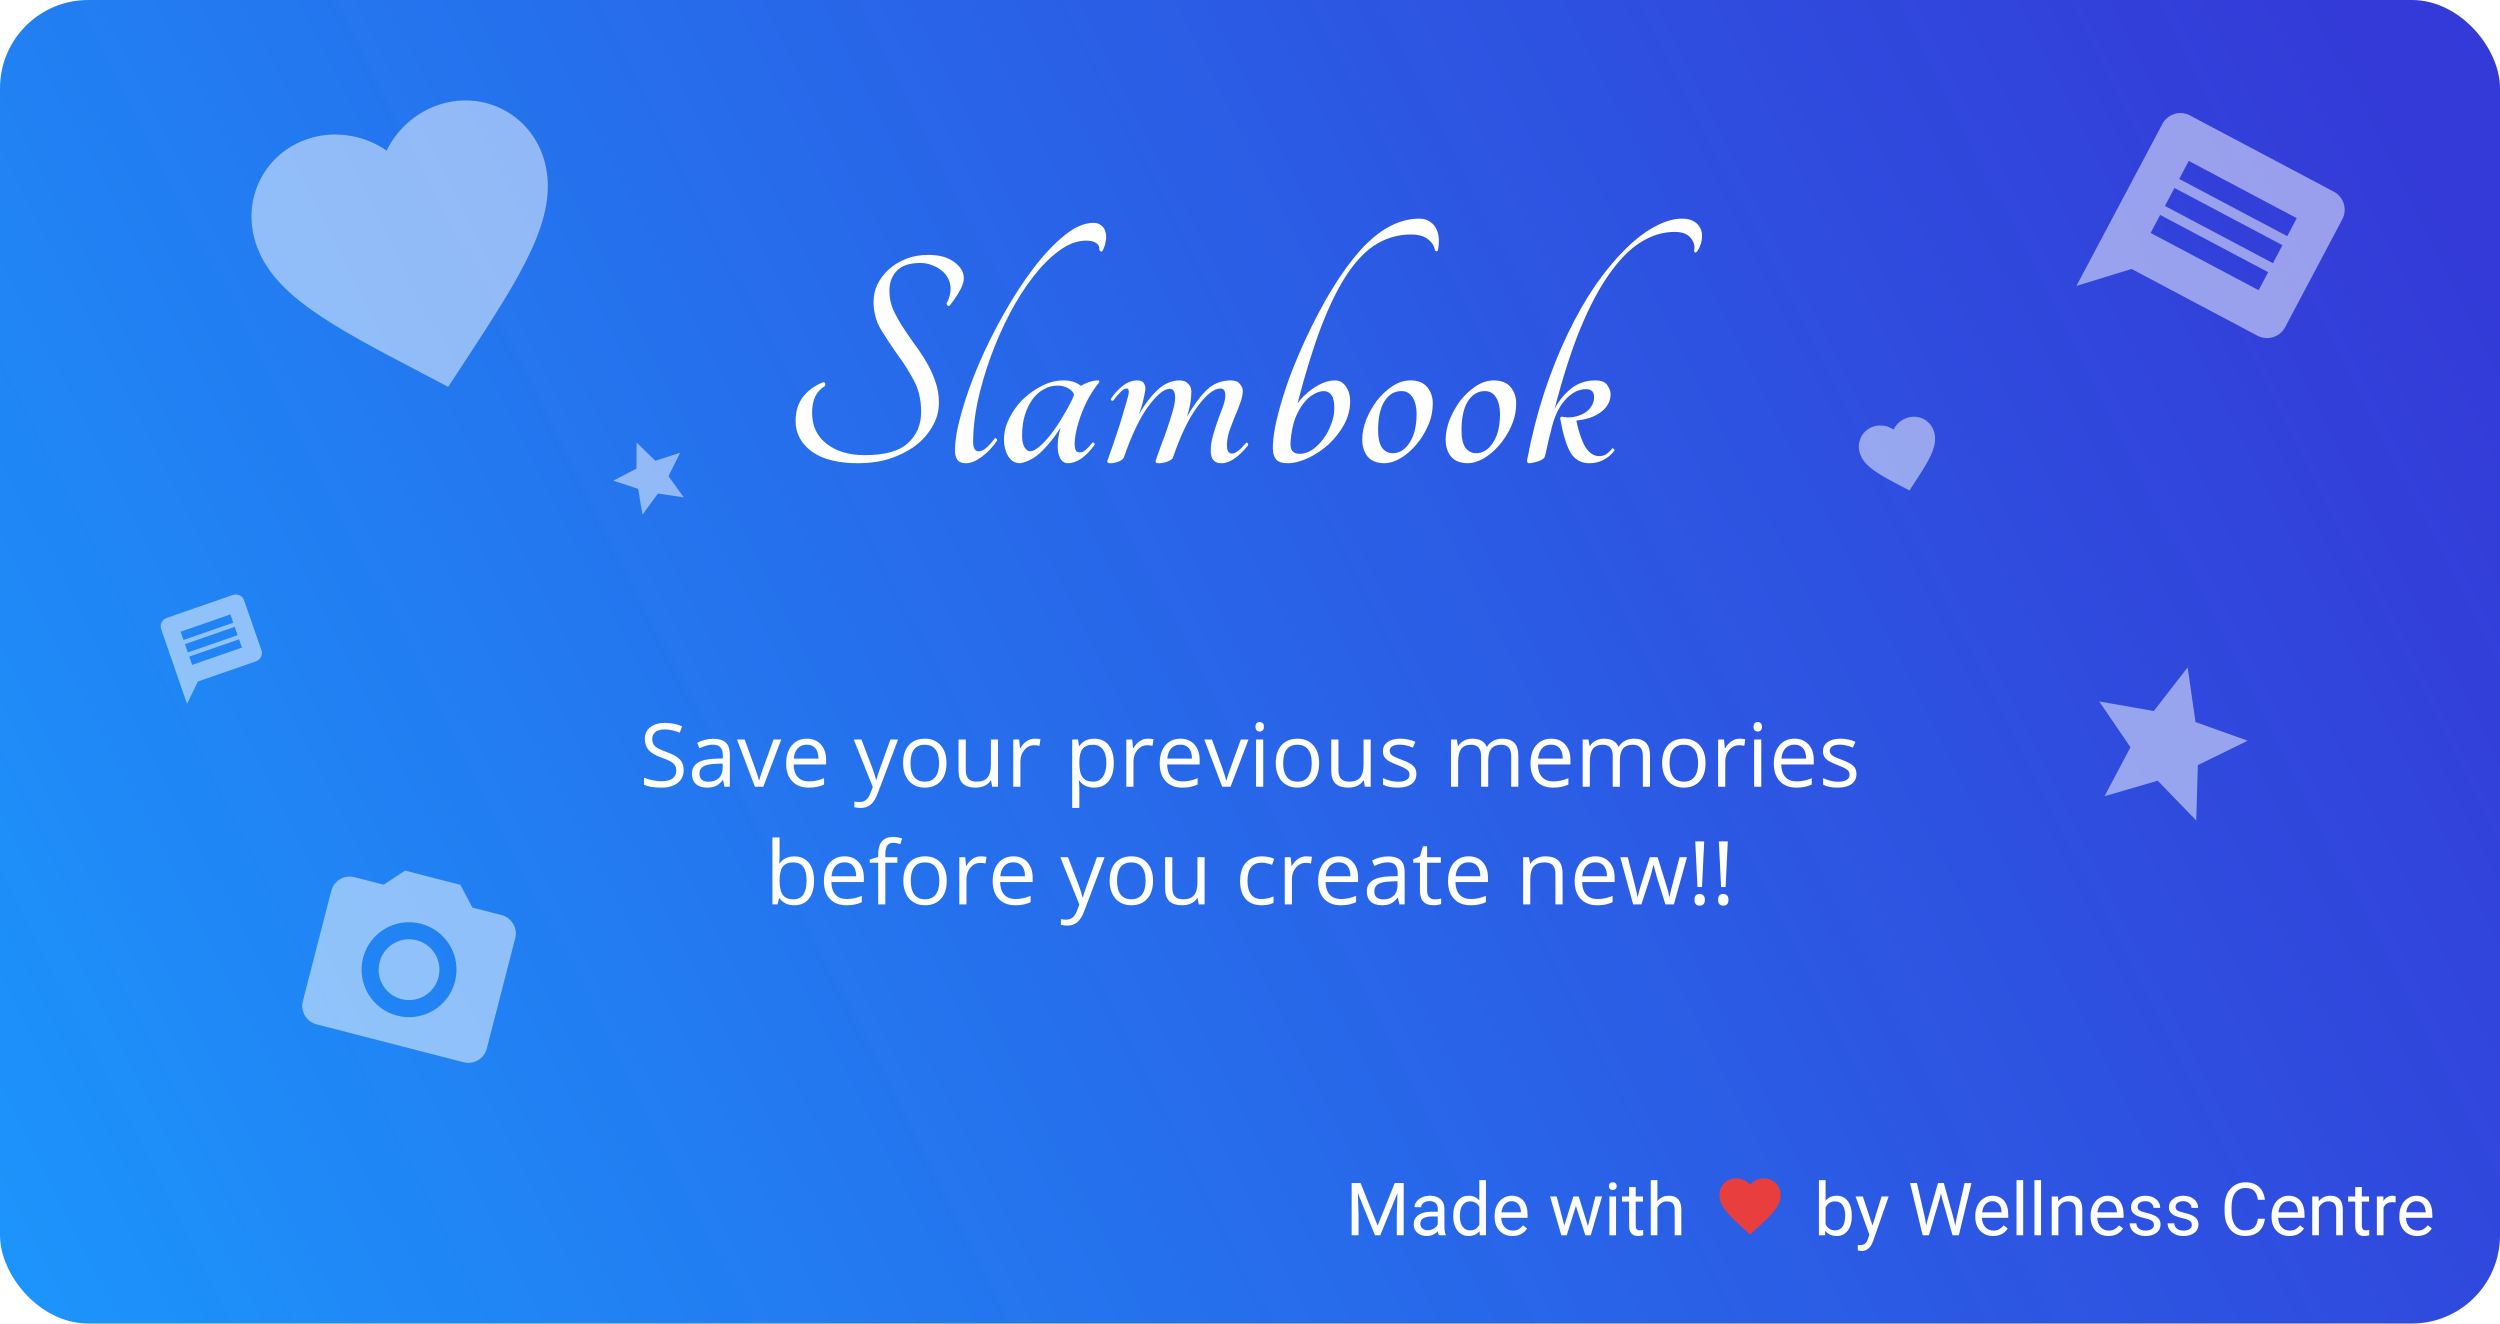 <svg width="340" height="180" viewBox="0 0 340 180" fill="none" xmlns="http://www.w3.org/2000/svg">
<rect width="340" height="180" rx="12" fill="url(#paint0_linear)"/>
<g filter="url(#filter0_d)">
<path d="M108.2 57.236C108.2 55.975 108.523 54.904 109.168 54.024C109.843 53.144 110.752 52.469 111.896 52C112.043 51.941 112.145 51.985 112.204 52.132C112.263 52.279 112.248 52.411 112.16 52.528C111.632 52.821 111.207 53.276 110.884 53.892C110.591 54.508 110.444 55.256 110.444 56.136C110.444 57.925 111.104 59.333 112.424 60.36C113.744 61.387 115.46 61.9 117.572 61.9C120.329 61.9 122.295 61.357 123.468 60.272C124.671 59.187 125.272 57.764 125.272 56.004C125.272 54.361 124.935 52.924 124.26 51.692C123.585 50.431 122.837 49.257 122.016 48.172C121.224 47.057 120.491 45.943 119.816 44.828C119.141 43.713 118.804 42.452 118.804 41.044C118.804 40.223 118.98 39.431 119.332 38.668C119.713 37.905 120.227 37.231 120.872 36.644C121.547 36.028 122.339 35.544 123.248 35.192C124.157 34.84 125.155 34.664 126.24 34.664C127.736 34.664 128.909 34.987 129.76 35.632C130.64 36.248 131.08 36.996 131.08 37.876C131.08 38.375 130.86 38.991 130.42 39.724C130.009 40.428 129.584 41.044 129.144 41.572C129.027 41.631 128.924 41.616 128.836 41.528C128.748 41.44 128.719 41.337 128.748 41.22C128.895 40.985 129.012 40.707 129.1 40.384C129.217 40.032 129.276 39.651 129.276 39.24C129.276 38.771 129.173 38.331 128.968 37.92C128.763 37.48 128.469 37.113 128.088 36.82C127.707 36.497 127.267 36.248 126.768 36.072C126.269 35.867 125.741 35.764 125.184 35.764C123.717 35.764 122.647 36.116 121.972 36.82C121.297 37.524 120.96 38.433 120.96 39.548C120.96 40.428 121.121 41.264 121.444 42.056C121.796 42.819 122.221 43.596 122.72 44.388C123.219 45.151 123.747 45.928 124.304 46.72C124.891 47.483 125.433 48.289 125.932 49.14C126.431 49.961 126.841 50.841 127.164 51.78C127.516 52.689 127.692 53.687 127.692 54.772C127.692 55.916 127.399 56.987 126.812 57.984C126.255 58.981 125.477 59.861 124.48 60.624C123.483 61.357 122.324 61.944 121.004 62.384C119.684 62.795 118.261 63 116.736 63C113.949 63 111.823 62.457 110.356 61.372C108.919 60.287 108.2 58.908 108.2 57.236ZM148.711 30.308C149.151 30.308 149.503 30.425 149.767 30.66C150.06 30.865 150.251 31.159 150.339 31.54C150.456 31.892 150.471 32.303 150.383 32.772C150.324 33.241 150.163 33.711 149.899 34.18C149.84 34.239 149.767 34.239 149.679 34.18C149.591 34.121 149.532 34.048 149.503 33.96C149.561 33.608 149.429 33.315 149.107 33.08C148.813 32.845 148.344 32.728 147.699 32.728C146.496 32.728 145.279 33.183 144.047 34.092C142.844 34.972 141.671 36.145 140.527 37.612C139.383 39.079 138.312 40.765 137.315 42.672C136.317 44.579 135.452 46.544 134.719 48.568C133.985 50.592 133.399 52.601 132.959 54.596C132.548 56.591 132.343 58.409 132.343 60.052C132.343 60.932 132.592 61.372 133.091 61.372C133.443 61.372 133.78 61.225 134.103 60.932C134.455 60.639 134.851 60.199 135.291 59.612C135.379 59.553 135.452 59.568 135.511 59.656C135.599 59.715 135.628 59.803 135.599 59.92C135.012 60.8 134.323 61.533 133.531 62.12C132.739 62.707 132.02 63 131.375 63C130.817 63 130.421 62.839 130.187 62.516C129.981 62.193 129.879 61.783 129.879 61.284C129.879 59.905 130.172 58.189 130.759 56.136C131.345 54.053 132.123 51.868 133.091 49.58C134.088 47.263 135.232 44.96 136.523 42.672C137.813 40.384 139.148 38.331 140.527 36.512C141.935 34.664 143.343 33.168 144.751 32.024C146.159 30.88 147.479 30.308 148.711 30.308ZM148.552 60.228C148.61 60.169 148.684 60.169 148.772 60.228C148.86 60.287 148.889 60.375 148.86 60.492C148.332 61.255 147.745 61.871 147.1 62.34C146.454 62.78 145.838 63 145.252 63C144.577 63 144.137 62.531 143.932 61.592C143.756 60.624 143.858 59.48 144.24 58.16C143.448 59.421 142.582 60.507 141.644 61.416C140.734 62.296 139.766 62.824 138.74 63C138.036 63 137.493 62.677 137.112 62.032C136.73 61.387 136.54 60.639 136.54 59.788C136.54 58.82 136.774 57.867 137.244 56.928C137.713 55.96 138.329 55.095 139.092 54.332C139.884 53.569 140.749 52.953 141.688 52.484C142.656 51.985 143.624 51.736 144.592 51.736C145.618 51.736 146.425 51.985 147.012 52.484C147.305 52.279 147.672 52.103 148.112 51.956C148.581 51.809 148.992 51.736 149.344 51.736C149.461 51.736 149.52 51.809 149.52 51.956C148.845 52.777 148.258 53.687 147.76 54.684C147.29 55.652 146.924 56.591 146.66 57.5C146.396 58.38 146.234 59.172 146.176 59.876C146.117 60.58 146.176 61.064 146.352 61.328C146.498 61.504 146.748 61.563 147.1 61.504C147.452 61.416 147.936 60.991 148.552 60.228ZM140.104 61.372C140.456 61.372 140.881 61.152 141.38 60.712C141.908 60.272 142.45 59.685 143.008 58.952C143.565 58.219 144.108 57.397 144.636 56.488C145.193 55.579 145.677 54.655 146.088 53.716C145.97 53.335 145.692 53.027 145.252 52.792C144.841 52.557 144.357 52.44 143.8 52.44C143.125 52.44 142.494 52.616 141.908 52.968C141.321 53.291 140.808 53.76 140.368 54.376C139.957 54.963 139.62 55.681 139.356 56.532C139.121 57.353 139.004 58.263 139.004 59.26C139.004 59.905 139.106 60.419 139.312 60.8C139.546 61.181 139.81 61.372 140.104 61.372ZM166.642 53.76C166.642 53.144 166.422 52.836 165.982 52.836C165.102 52.836 164.061 53.657 162.858 55.3C161.656 56.913 160.541 59.231 159.514 62.252C159.456 62.428 159.206 62.604 158.766 62.78C158.356 62.927 157.96 63 157.578 63C157.226 63 157.094 62.868 157.182 62.604C157.358 62.076 157.593 61.416 157.886 60.624C158.209 59.832 158.502 59.025 158.766 58.204C159.06 57.353 159.309 56.561 159.514 55.828C159.72 55.065 159.822 54.479 159.822 54.068C159.822 53.276 159.573 52.88 159.074 52.88C158.312 52.88 157.344 53.672 156.17 55.256C155.026 56.811 153.912 59.143 152.826 62.252C152.768 62.428 152.533 62.604 152.122 62.78C151.712 62.927 151.345 63 151.022 63C150.876 63 150.758 62.971 150.67 62.912C150.582 62.853 150.568 62.751 150.626 62.604C150.861 61.959 151.11 61.255 151.374 60.492C151.638 59.7 151.902 58.908 152.166 58.116C152.43 57.324 152.665 56.547 152.87 55.784C153.105 55.021 153.31 54.303 153.486 53.628C153.574 53.1 153.486 52.836 153.222 52.836C152.988 52.836 152.709 52.997 152.386 53.32C152.064 53.643 151.741 54.024 151.418 54.464C151.33 54.523 151.242 54.523 151.154 54.464C151.066 54.376 151.052 54.288 151.11 54.2C151.55 53.525 152.078 52.953 152.694 52.484C153.31 51.985 153.97 51.736 154.674 51.736C155.144 51.736 155.452 51.883 155.598 52.176C155.774 52.469 155.818 52.821 155.73 53.232C155.613 53.877 155.496 54.42 155.378 54.86C155.261 55.3 155.1 55.799 154.894 56.356C155.657 55.007 156.493 53.907 157.402 53.056C158.341 52.176 159.338 51.736 160.394 51.736C160.922 51.736 161.318 51.883 161.582 52.176C161.876 52.469 162.022 52.821 162.022 53.232C162.022 54.376 161.817 55.535 161.406 56.708C162.345 55.095 163.254 53.863 164.134 53.012C165.044 52.161 166.129 51.736 167.39 51.736C167.977 51.736 168.388 51.897 168.622 52.22C168.886 52.513 169.018 52.821 169.018 53.144C169.018 53.643 168.901 54.2 168.666 54.816C168.461 55.403 168.212 56.033 167.918 56.708C167.654 57.353 167.405 58.013 167.17 58.688C166.965 59.333 166.862 59.964 166.862 60.58C166.862 61.313 167.097 61.68 167.566 61.68C168.036 61.68 168.666 61.196 169.458 60.228C169.546 60.169 169.62 60.184 169.678 60.272C169.766 60.36 169.781 60.463 169.722 60.58C169.136 61.313 168.534 61.9 167.918 62.34C167.302 62.78 166.701 63 166.114 63C165.146 63 164.662 62.443 164.662 61.328C164.662 60.624 164.765 59.92 164.97 59.216C165.176 58.483 165.396 57.793 165.63 57.148C165.894 56.473 166.129 55.843 166.334 55.256C166.54 54.669 166.642 54.171 166.642 53.76ZM193.039 29.736C193.596 29.736 194.065 29.868 194.447 30.132C194.828 30.367 195.121 30.689 195.327 31.1C195.532 31.511 195.649 31.98 195.679 32.508C195.708 33.007 195.664 33.535 195.547 34.092C195.371 34.209 195.239 34.195 195.151 34.048C195.063 33.461 194.755 32.963 194.227 32.552C193.699 32.112 192.921 31.892 191.895 31.892C190.252 31.892 188.727 32.303 187.319 33.124C185.911 33.945 184.576 35.28 183.315 37.128C182.083 38.947 180.895 41.323 179.751 44.256C178.636 47.16 177.536 50.709 176.451 54.904C176.656 54.581 176.935 54.244 177.287 53.892C177.668 53.511 178.093 53.159 178.563 52.836C179.032 52.513 179.516 52.249 180.015 52.044C180.543 51.839 181.056 51.736 181.555 51.736C182.171 51.736 182.669 52.015 183.051 52.572C183.432 53.129 183.623 53.789 183.623 54.552C183.623 55.667 183.344 56.737 182.787 57.764C182.229 58.761 181.525 59.656 180.675 60.448C179.824 61.211 178.9 61.827 177.903 62.296C176.905 62.765 175.967 63 175.087 63C174.353 63 173.84 62.824 173.547 62.472C173.253 62.12 173.107 61.621 173.107 60.976C173.107 60.155 173.209 59.187 173.415 58.072C173.649 56.928 173.957 55.725 174.339 54.464C174.72 53.173 175.175 51.839 175.703 50.46C176.26 49.052 176.847 47.673 177.463 46.324C179.956 40.956 182.479 36.849 185.031 34.004C187.612 31.159 190.281 29.736 193.039 29.736ZM180.059 53.188C179.619 53.188 179.149 53.335 178.651 53.628C178.152 53.892 177.683 54.317 177.243 54.904C176.803 55.461 176.421 56.165 176.099 57.016C175.805 57.867 175.615 58.849 175.527 59.964C175.468 60.609 175.541 61.064 175.747 61.328C175.981 61.592 176.319 61.724 176.759 61.724C177.316 61.724 177.873 61.548 178.431 61.196C178.988 60.815 179.487 60.331 179.927 59.744C180.396 59.128 180.763 58.453 181.027 57.72C181.32 56.987 181.467 56.253 181.467 55.52C181.467 54.669 181.335 54.068 181.071 53.716C180.807 53.364 180.469 53.188 180.059 53.188ZM191.821 51.736C192.848 51.736 193.611 52.044 194.109 52.66C194.608 53.276 194.857 53.995 194.857 54.816C194.857 55.96 194.623 57.031 194.153 58.028C193.713 58.996 193.156 59.861 192.481 60.624C191.836 61.357 191.132 61.944 190.369 62.384C189.607 62.795 188.917 63 188.301 63C187.304 63 186.541 62.707 186.013 62.12C185.515 61.504 185.265 60.727 185.265 59.788C185.265 58.937 185.441 58.043 185.793 57.104C186.175 56.165 186.659 55.3 187.245 54.508C187.861 53.716 188.565 53.056 189.357 52.528C190.149 52 190.971 51.736 191.821 51.736ZM189.401 61.636C190.311 61.636 191.073 61.167 191.689 60.228C192.335 59.26 192.657 57.94 192.657 56.268C192.657 55.388 192.481 54.655 192.129 54.068C191.777 53.481 191.264 53.188 190.589 53.188C189.651 53.188 188.888 53.643 188.301 54.552C187.715 55.461 187.421 56.796 187.421 58.556C187.421 59.583 187.597 60.36 187.949 60.888C188.331 61.387 188.815 61.636 189.401 61.636ZM203.165 51.736C204.192 51.736 204.954 52.044 205.453 52.66C205.952 53.276 206.201 53.995 206.201 54.816C206.201 55.96 205.966 57.031 205.497 58.028C205.057 58.996 204.5 59.861 203.825 60.624C203.18 61.357 202.476 61.944 201.713 62.384C200.95 62.795 200.261 63 199.645 63C198.648 63 197.885 62.707 197.357 62.12C196.858 61.504 196.609 60.727 196.609 59.788C196.609 58.937 196.785 58.043 197.137 57.104C197.518 56.165 198.002 55.3 198.589 54.508C199.205 53.716 199.909 53.056 200.701 52.528C201.493 52 202.314 51.736 203.165 51.736ZM200.745 61.636C201.654 61.636 202.417 61.167 203.033 60.228C203.678 59.26 204.001 57.94 204.001 56.268C204.001 55.388 203.825 54.655 203.473 54.068C203.121 53.481 202.608 53.188 201.933 53.188C200.994 53.188 200.232 53.643 199.645 54.552C199.058 55.461 198.765 56.796 198.765 58.556C198.765 59.583 198.941 60.36 199.293 60.888C199.674 61.387 200.158 61.636 200.745 61.636ZM214.377 57.192C214.699 58.747 215.11 59.949 215.609 60.8C216.137 61.621 216.767 62.032 217.501 62.032C217.823 62.032 218.117 61.959 218.381 61.812C218.645 61.665 218.938 61.387 219.261 60.976C219.349 60.947 219.422 60.976 219.481 61.064C219.569 61.123 219.598 61.196 219.569 61.284C218.659 62.428 217.515 63 216.137 63C215.022 63 214.171 62.516 213.585 61.548C213.027 60.551 212.573 59.069 212.221 57.104C212.133 56.869 212.191 56.723 212.397 56.664C212.925 56.781 213.453 56.796 213.981 56.708C214.509 56.62 214.978 56.459 215.389 56.224C215.829 55.989 216.166 55.681 216.401 55.3C216.665 54.919 216.797 54.493 216.797 54.024C216.797 53.291 216.43 52.924 215.697 52.924C214.67 52.924 213.717 53.423 212.837 54.42C211.957 55.388 211.311 56.825 210.901 58.732C210.754 59.231 210.622 59.759 210.505 60.316C210.387 60.844 210.285 61.313 210.197 61.724C210.138 61.959 210.079 62.135 210.021 62.252C209.962 62.34 209.83 62.443 209.625 62.56C209.39 62.677 209.097 62.78 208.745 62.868C208.393 62.956 208.129 63 207.953 63C207.747 63 207.659 62.853 207.689 62.56C208.305 59.304 209.082 56.239 210.021 53.364C210.989 50.46 212.059 47.791 213.233 45.356C214.406 42.921 215.653 40.736 216.973 38.8C218.322 36.864 219.671 35.236 221.021 33.916C222.37 32.567 223.705 31.54 225.025 30.836C226.345 30.103 227.591 29.736 228.765 29.736C229.498 29.736 230.07 29.883 230.481 30.176C230.921 30.469 231.214 30.851 231.361 31.32C231.507 31.76 231.522 32.244 231.405 32.772C231.317 33.3 231.111 33.784 230.789 34.224C230.583 34.429 230.451 34.385 230.393 34.092C230.539 33.505 230.393 32.933 229.953 32.376C229.513 31.819 228.779 31.54 227.753 31.54C226.169 31.54 224.629 32.009 223.133 32.948C221.666 33.857 220.243 35.295 218.865 37.26C217.486 39.196 216.166 41.689 214.905 44.74C213.673 47.761 212.514 51.384 211.429 55.608C211.986 54.523 212.719 53.613 213.629 52.88C214.567 52.117 215.667 51.736 216.929 51.736C217.779 51.736 218.337 51.956 218.601 52.396C218.894 52.807 219.041 53.217 219.041 53.628C219.041 54.567 218.601 55.373 217.721 56.048C216.841 56.693 215.726 57.075 214.377 57.192Z" fill="white"/>
</g>
<path d="M92.978 104.721C92.978 105.475 92.705 106.062 92.158 106.484C91.611 106.906 90.869 107.117 89.932 107.117C88.916 107.117 88.135 106.986 87.588 106.725V105.764C87.939 105.912 88.322 106.029 88.736 106.115C89.15 106.201 89.561 106.244 89.967 106.244C90.631 106.244 91.131 106.119 91.467 105.869C91.803 105.615 91.971 105.264 91.971 104.814C91.971 104.518 91.91 104.275 91.789 104.088C91.672 103.896 91.473 103.721 91.191 103.561C90.914 103.4 90.49 103.219 89.92 103.016C89.123 102.73 88.553 102.393 88.209 102.002C87.869 101.611 87.699 101.102 87.699 100.473C87.699 99.812 87.947 99.287 88.443 98.897C88.939 98.506 89.596 98.311 90.412 98.311C91.264 98.311 92.047 98.467 92.762 98.779L92.451 99.647C91.744 99.35 91.057 99.201 90.389 99.201C89.861 99.201 89.449 99.314 89.152 99.541C88.856 99.768 88.707 100.082 88.707 100.484C88.707 100.781 88.762 101.025 88.871 101.217C88.981 101.404 89.164 101.578 89.422 101.738C89.684 101.895 90.082 102.068 90.617 102.26C91.516 102.58 92.133 102.924 92.469 103.291C92.809 103.658 92.978 104.135 92.978 104.721ZM98.533 107L98.34 106.086H98.293C97.973 106.488 97.652 106.762 97.332 106.906C97.016 107.047 96.619 107.117 96.143 107.117C95.506 107.117 95.006 106.953 94.643 106.625C94.283 106.297 94.103 105.83 94.103 105.225C94.103 103.928 95.141 103.248 97.215 103.186L98.305 103.15V102.752C98.305 102.248 98.195 101.877 97.977 101.639C97.762 101.396 97.416 101.275 96.939 101.275C96.404 101.275 95.799 101.439 95.123 101.768L94.824 101.023C95.141 100.852 95.486 100.717 95.861 100.619C96.24 100.521 96.619 100.473 96.998 100.473C97.764 100.473 98.33 100.643 98.697 100.982C99.068 101.322 99.254 101.867 99.254 102.617V107H98.533ZM96.336 106.314C96.941 106.314 97.416 106.148 97.76 105.816C98.107 105.484 98.281 105.02 98.281 104.422V103.842L97.309 103.883C96.535 103.91 95.977 104.031 95.633 104.246C95.293 104.457 95.123 104.787 95.123 105.236C95.123 105.588 95.228 105.855 95.439 106.039C95.654 106.223 95.953 106.314 96.336 106.314ZM102.67 107L100.232 100.578H101.275L102.658 104.387C102.971 105.277 103.154 105.855 103.209 106.121H103.256C103.299 105.914 103.434 105.486 103.66 104.838C103.891 104.186 104.404 102.766 105.201 100.578H106.244L103.807 107H102.67ZM109.988 107.117C109.039 107.117 108.289 106.828 107.738 106.25C107.191 105.672 106.918 104.869 106.918 103.842C106.918 102.807 107.172 101.984 107.68 101.375C108.191 100.766 108.877 100.461 109.736 100.461C110.541 100.461 111.178 100.727 111.646 101.258C112.115 101.785 112.35 102.482 112.35 103.35V103.965H107.926C107.945 104.719 108.135 105.291 108.494 105.682C108.857 106.072 109.367 106.268 110.023 106.268C110.715 106.268 111.398 106.123 112.074 105.834V106.701C111.73 106.85 111.404 106.955 111.096 107.018C110.791 107.084 110.422 107.117 109.988 107.117ZM109.725 101.275C109.209 101.275 108.797 101.443 108.488 101.779C108.184 102.115 108.004 102.58 107.949 103.174H111.307C111.307 102.561 111.17 102.092 110.896 101.768C110.623 101.439 110.232 101.275 109.725 101.275ZM116.111 100.578H117.154L118.561 104.24C118.869 105.076 119.061 105.68 119.135 106.051H119.182C119.232 105.852 119.338 105.512 119.498 105.031C119.662 104.547 120.193 103.062 121.092 100.578H122.135L119.375 107.891C119.102 108.613 118.781 109.125 118.414 109.426C118.051 109.73 117.604 109.883 117.072 109.883C116.775 109.883 116.482 109.85 116.193 109.783V109.004C116.408 109.051 116.648 109.074 116.914 109.074C117.582 109.074 118.059 108.699 118.344 107.949L118.701 107.035L116.111 100.578ZM128.721 103.783C128.721 104.83 128.457 105.648 127.93 106.238C127.402 106.824 126.674 107.117 125.744 107.117C125.17 107.117 124.66 106.982 124.215 106.713C123.77 106.443 123.426 106.057 123.184 105.553C122.941 105.049 122.82 104.459 122.82 103.783C122.82 102.736 123.082 101.922 123.605 101.34C124.129 100.754 124.855 100.461 125.785 100.461C126.684 100.461 127.396 100.76 127.924 101.357C128.455 101.955 128.721 102.764 128.721 103.783ZM123.828 103.783C123.828 104.604 123.992 105.229 124.32 105.658C124.648 106.088 125.131 106.303 125.768 106.303C126.404 106.303 126.887 106.09 127.215 105.664C127.547 105.234 127.713 104.607 127.713 103.783C127.713 102.967 127.547 102.348 127.215 101.926C126.887 101.5 126.4 101.287 125.756 101.287C125.119 101.287 124.639 101.496 124.314 101.914C123.99 102.332 123.828 102.955 123.828 103.783ZM131.346 100.578V104.744C131.346 105.268 131.465 105.658 131.703 105.916C131.941 106.174 132.314 106.303 132.822 106.303C133.494 106.303 133.984 106.119 134.293 105.752C134.605 105.385 134.762 104.785 134.762 103.953V100.578H135.734V107H134.932L134.791 106.139H134.738C134.539 106.455 134.262 106.697 133.906 106.865C133.555 107.033 133.152 107.117 132.699 107.117C131.918 107.117 131.332 106.932 130.941 106.561C130.555 106.189 130.361 105.596 130.361 104.779V100.578H131.346ZM140.732 100.461C141.018 100.461 141.273 100.484 141.5 100.531L141.365 101.434C141.1 101.375 140.865 101.346 140.662 101.346C140.143 101.346 139.697 101.557 139.326 101.979C138.959 102.4 138.775 102.926 138.775 103.555V107H137.803V100.578H138.605L138.717 101.768H138.764C139.002 101.35 139.289 101.027 139.625 100.801C139.961 100.574 140.33 100.461 140.732 100.461ZM148.807 107.117C148.389 107.117 148.006 107.041 147.658 106.889C147.314 106.732 147.025 106.494 146.791 106.174H146.721C146.768 106.549 146.791 106.904 146.791 107.24V109.883H145.818V100.578H146.609L146.744 101.457H146.791C147.041 101.105 147.332 100.852 147.664 100.695C147.996 100.539 148.377 100.461 148.807 100.461C149.658 100.461 150.314 100.752 150.775 101.334C151.24 101.916 151.473 102.732 151.473 103.783C151.473 104.838 151.236 105.658 150.764 106.244C150.295 106.826 149.643 107.117 148.807 107.117ZM148.666 101.287C148.01 101.287 147.535 101.469 147.242 101.832C146.949 102.195 146.799 102.773 146.791 103.566V103.783C146.791 104.686 146.941 105.332 147.242 105.723C147.543 106.109 148.025 106.303 148.689 106.303C149.244 106.303 149.678 106.078 149.99 105.629C150.307 105.18 150.465 104.561 150.465 103.771C150.465 102.971 150.307 102.357 149.99 101.932C149.678 101.502 149.236 101.287 148.666 101.287ZM156.107 100.461C156.393 100.461 156.648 100.484 156.875 100.531L156.74 101.434C156.475 101.375 156.24 101.346 156.037 101.346C155.518 101.346 155.072 101.557 154.701 101.979C154.334 102.4 154.15 102.926 154.15 103.555V107H153.178V100.578H153.98L154.092 101.768H154.139C154.377 101.35 154.664 101.027 155 100.801C155.336 100.574 155.705 100.461 156.107 100.461ZM160.789 107.117C159.84 107.117 159.09 106.828 158.539 106.25C157.992 105.672 157.719 104.869 157.719 103.842C157.719 102.807 157.973 101.984 158.48 101.375C158.992 100.766 159.678 100.461 160.537 100.461C161.342 100.461 161.979 100.727 162.447 101.258C162.916 101.785 163.15 102.482 163.15 103.35V103.965H158.727C158.746 104.719 158.936 105.291 159.295 105.682C159.658 106.072 160.168 106.268 160.824 106.268C161.516 106.268 162.199 106.123 162.875 105.834V106.701C162.531 106.85 162.205 106.955 161.896 107.018C161.592 107.084 161.223 107.117 160.789 107.117ZM160.525 101.275C160.01 101.275 159.598 101.443 159.289 101.779C158.984 102.115 158.805 102.58 158.75 103.174H162.107C162.107 102.561 161.971 102.092 161.697 101.768C161.424 101.439 161.033 101.275 160.525 101.275ZM166.221 107L163.783 100.578H164.826L166.209 104.387C166.521 105.277 166.705 105.855 166.76 106.121H166.807C166.85 105.914 166.984 105.486 167.211 104.838C167.441 104.186 167.955 102.766 168.752 100.578H169.795L167.357 107H166.221ZM171.799 107H170.826V100.578H171.799V107ZM170.744 98.838C170.744 98.615 170.799 98.453 170.908 98.352C171.018 98.246 171.154 98.193 171.318 98.193C171.475 98.193 171.609 98.246 171.723 98.352C171.836 98.457 171.893 98.619 171.893 98.838C171.893 99.057 171.836 99.221 171.723 99.33C171.609 99.436 171.475 99.488 171.318 99.488C171.154 99.488 171.018 99.436 170.908 99.33C170.799 99.221 170.744 99.057 170.744 98.838ZM179.404 103.783C179.404 104.83 179.141 105.648 178.613 106.238C178.086 106.824 177.357 107.117 176.428 107.117C175.854 107.117 175.344 106.982 174.898 106.713C174.453 106.443 174.109 106.057 173.867 105.553C173.625 105.049 173.504 104.459 173.504 103.783C173.504 102.736 173.766 101.922 174.289 101.34C174.812 100.754 175.539 100.461 176.469 100.461C177.367 100.461 178.08 100.76 178.607 101.357C179.139 101.955 179.404 102.764 179.404 103.783ZM174.512 103.783C174.512 104.604 174.676 105.229 175.004 105.658C175.332 106.088 175.814 106.303 176.451 106.303C177.088 106.303 177.57 106.09 177.898 105.664C178.23 105.234 178.396 104.607 178.396 103.783C178.396 102.967 178.23 102.348 177.898 101.926C177.57 101.5 177.084 101.287 176.439 101.287C175.803 101.287 175.322 101.496 174.998 101.914C174.674 102.332 174.512 102.955 174.512 103.783ZM182.029 100.578V104.744C182.029 105.268 182.148 105.658 182.387 105.916C182.625 106.174 182.998 106.303 183.506 106.303C184.178 106.303 184.668 106.119 184.977 105.752C185.289 105.385 185.445 104.785 185.445 103.953V100.578H186.418V107H185.615L185.475 106.139H185.422C185.223 106.455 184.945 106.697 184.59 106.865C184.238 107.033 183.836 107.117 183.383 107.117C182.602 107.117 182.016 106.932 181.625 106.561C181.238 106.189 181.045 105.596 181.045 104.779V100.578H182.029ZM192.629 105.248C192.629 105.846 192.406 106.307 191.961 106.631C191.516 106.955 190.891 107.117 190.086 107.117C189.234 107.117 188.57 106.982 188.094 106.713V105.811C188.402 105.967 188.732 106.09 189.084 106.18C189.439 106.27 189.781 106.314 190.109 106.314C190.617 106.314 191.008 106.234 191.281 106.074C191.555 105.91 191.691 105.662 191.691 105.33C191.691 105.08 191.582 104.867 191.363 104.691C191.148 104.512 190.727 104.301 190.098 104.059C189.5 103.836 189.074 103.643 188.82 103.479C188.57 103.311 188.383 103.121 188.258 102.91C188.137 102.699 188.076 102.447 188.076 102.154C188.076 101.631 188.289 101.219 188.715 100.918C189.141 100.613 189.725 100.461 190.467 100.461C191.158 100.461 191.834 100.602 192.494 100.883L192.148 101.674C191.504 101.408 190.92 101.275 190.396 101.275C189.936 101.275 189.588 101.348 189.354 101.492C189.119 101.637 189.002 101.836 189.002 102.09C189.002 102.262 189.045 102.408 189.131 102.529C189.221 102.65 189.363 102.766 189.559 102.875C189.754 102.984 190.129 103.143 190.684 103.35C191.445 103.627 191.959 103.906 192.225 104.188C192.494 104.469 192.629 104.822 192.629 105.248ZM205.52 107V102.822C205.52 102.311 205.41 101.928 205.191 101.674C204.973 101.416 204.633 101.287 204.172 101.287C203.566 101.287 203.119 101.461 202.83 101.809C202.541 102.156 202.396 102.691 202.396 103.414V107H201.424V102.822C201.424 102.311 201.314 101.928 201.096 101.674C200.877 101.416 200.535 101.287 200.07 101.287C199.461 101.287 199.014 101.471 198.729 101.838C198.447 102.201 198.307 102.799 198.307 103.631V107H197.334V100.578H198.125L198.283 101.457H198.33C198.514 101.145 198.771 100.9 199.104 100.725C199.439 100.549 199.814 100.461 200.229 100.461C201.232 100.461 201.889 100.824 202.197 101.551H202.244C202.436 101.215 202.713 100.949 203.076 100.754C203.439 100.559 203.854 100.461 204.318 100.461C205.045 100.461 205.588 100.648 205.947 101.023C206.311 101.395 206.492 101.99 206.492 102.811V107H205.52ZM211.215 107.117C210.266 107.117 209.516 106.828 208.965 106.25C208.418 105.672 208.145 104.869 208.145 103.842C208.145 102.807 208.398 101.984 208.906 101.375C209.418 100.766 210.104 100.461 210.963 100.461C211.768 100.461 212.404 100.727 212.873 101.258C213.342 101.785 213.576 102.482 213.576 103.35V103.965H209.152C209.172 104.719 209.361 105.291 209.721 105.682C210.084 106.072 210.594 106.268 211.25 106.268C211.941 106.268 212.625 106.123 213.301 105.834V106.701C212.957 106.85 212.631 106.955 212.322 107.018C212.018 107.084 211.648 107.117 211.215 107.117ZM210.951 101.275C210.436 101.275 210.023 101.443 209.715 101.779C209.41 102.115 209.23 102.58 209.176 103.174H212.533C212.533 102.561 212.396 102.092 212.123 101.768C211.85 101.439 211.459 101.275 210.951 101.275ZM223.426 107V102.822C223.426 102.311 223.316 101.928 223.098 101.674C222.879 101.416 222.539 101.287 222.078 101.287C221.473 101.287 221.025 101.461 220.736 101.809C220.447 102.156 220.303 102.691 220.303 103.414V107H219.33V102.822C219.33 102.311 219.221 101.928 219.002 101.674C218.783 101.416 218.441 101.287 217.977 101.287C217.367 101.287 216.92 101.471 216.635 101.838C216.354 102.201 216.213 102.799 216.213 103.631V107H215.24V100.578H216.031L216.189 101.457H216.236C216.42 101.145 216.678 100.9 217.01 100.725C217.346 100.549 217.721 100.461 218.135 100.461C219.139 100.461 219.795 100.824 220.104 101.551H220.15C220.342 101.215 220.619 100.949 220.982 100.754C221.346 100.559 221.76 100.461 222.225 100.461C222.951 100.461 223.494 100.648 223.854 101.023C224.217 101.395 224.398 101.99 224.398 102.811V107H223.426ZM231.951 103.783C231.951 104.83 231.688 105.648 231.16 106.238C230.633 106.824 229.904 107.117 228.975 107.117C228.4 107.117 227.891 106.982 227.445 106.713C227 106.443 226.656 106.057 226.414 105.553C226.172 105.049 226.051 104.459 226.051 103.783C226.051 102.736 226.312 101.922 226.836 101.34C227.359 100.754 228.086 100.461 229.016 100.461C229.914 100.461 230.627 100.76 231.154 101.357C231.686 101.955 231.951 102.764 231.951 103.783ZM227.059 103.783C227.059 104.604 227.223 105.229 227.551 105.658C227.879 106.088 228.361 106.303 228.998 106.303C229.635 106.303 230.117 106.09 230.445 105.664C230.777 105.234 230.943 104.607 230.943 103.783C230.943 102.967 230.777 102.348 230.445 101.926C230.117 101.5 229.631 101.287 228.986 101.287C228.35 101.287 227.869 101.496 227.545 101.914C227.221 102.332 227.059 102.955 227.059 103.783ZM236.592 100.461C236.877 100.461 237.133 100.484 237.359 100.531L237.225 101.434C236.959 101.375 236.725 101.346 236.521 101.346C236.002 101.346 235.557 101.557 235.186 101.979C234.818 102.4 234.635 102.926 234.635 103.555V107H233.662V100.578H234.465L234.576 101.768H234.623C234.861 101.35 235.148 101.027 235.484 100.801C235.82 100.574 236.189 100.461 236.592 100.461ZM239.533 107H238.561V100.578H239.533V107ZM238.479 98.838C238.479 98.615 238.533 98.453 238.643 98.352C238.752 98.246 238.889 98.193 239.053 98.193C239.209 98.193 239.344 98.246 239.457 98.352C239.57 98.457 239.627 98.619 239.627 98.838C239.627 99.057 239.57 99.221 239.457 99.33C239.344 99.436 239.209 99.488 239.053 99.488C238.889 99.488 238.752 99.436 238.643 99.33C238.533 99.221 238.479 99.057 238.479 98.838ZM244.309 107.117C243.359 107.117 242.609 106.828 242.059 106.25C241.512 105.672 241.238 104.869 241.238 103.842C241.238 102.807 241.492 101.984 242 101.375C242.512 100.766 243.197 100.461 244.057 100.461C244.861 100.461 245.498 100.727 245.967 101.258C246.436 101.785 246.67 102.482 246.67 103.35V103.965H242.246C242.266 104.719 242.455 105.291 242.814 105.682C243.178 106.072 243.688 106.268 244.344 106.268C245.035 106.268 245.719 106.123 246.395 105.834V106.701C246.051 106.85 245.725 106.955 245.416 107.018C245.111 107.084 244.742 107.117 244.309 107.117ZM244.045 101.275C243.529 101.275 243.117 101.443 242.809 101.779C242.504 102.115 242.324 102.58 242.27 103.174H245.627C245.627 102.561 245.49 102.092 245.217 101.768C244.943 101.439 244.553 101.275 244.045 101.275ZM252.477 105.248C252.477 105.846 252.254 106.307 251.809 106.631C251.363 106.955 250.738 107.117 249.934 107.117C249.082 107.117 248.418 106.982 247.941 106.713V105.811C248.25 105.967 248.58 106.09 248.932 106.18C249.287 106.27 249.629 106.314 249.957 106.314C250.465 106.314 250.855 106.234 251.129 106.074C251.402 105.91 251.539 105.662 251.539 105.33C251.539 105.08 251.43 104.867 251.211 104.691C250.996 104.512 250.574 104.301 249.945 104.059C249.348 103.836 248.922 103.643 248.668 103.479C248.418 103.311 248.23 103.121 248.105 102.91C247.984 102.699 247.924 102.447 247.924 102.154C247.924 101.631 248.137 101.219 248.562 100.918C248.988 100.613 249.572 100.461 250.314 100.461C251.006 100.461 251.682 100.602 252.342 100.883L251.996 101.674C251.352 101.408 250.768 101.275 250.244 101.275C249.783 101.275 249.436 101.348 249.201 101.492C248.967 101.637 248.85 101.836 248.85 102.09C248.85 102.262 248.893 102.408 248.979 102.529C249.068 102.65 249.211 102.766 249.406 102.875C249.602 102.984 249.977 103.143 250.531 103.35C251.293 103.627 251.807 103.906 252.072 104.188C252.342 104.469 252.477 104.822 252.477 105.248ZM108.037 116.473C108.881 116.473 109.535 116.762 110 117.34C110.469 117.914 110.703 118.729 110.703 119.783C110.703 120.838 110.467 121.658 109.994 122.244C109.525 122.826 108.873 123.117 108.037 123.117C107.619 123.117 107.236 123.041 106.889 122.889C106.545 122.732 106.256 122.494 106.021 122.174H105.951L105.746 123H105.049V113.883H106.021V116.098C106.021 116.594 106.006 117.039 105.975 117.434H106.021C106.475 116.793 107.146 116.473 108.037 116.473ZM107.896 117.287C107.232 117.287 106.754 117.479 106.461 117.861C106.168 118.24 106.021 118.881 106.021 119.783C106.021 120.686 106.172 121.332 106.473 121.723C106.773 122.109 107.256 122.303 107.92 122.303C108.518 122.303 108.963 122.086 109.256 121.652C109.549 121.215 109.695 120.588 109.695 119.771C109.695 118.936 109.549 118.312 109.256 117.902C108.963 117.492 108.51 117.287 107.896 117.287ZM115.121 123.117C114.172 123.117 113.422 122.828 112.871 122.25C112.324 121.672 112.051 120.869 112.051 119.842C112.051 118.807 112.305 117.984 112.812 117.375C113.324 116.766 114.01 116.461 114.869 116.461C115.674 116.461 116.311 116.727 116.779 117.258C117.248 117.785 117.482 118.482 117.482 119.35V119.965H113.059C113.078 120.719 113.268 121.291 113.627 121.682C113.99 122.072 114.5 122.268 115.156 122.268C115.848 122.268 116.531 122.123 117.207 121.834V122.701C116.863 122.85 116.537 122.955 116.229 123.018C115.924 123.084 115.555 123.117 115.121 123.117ZM114.857 117.275C114.342 117.275 113.93 117.443 113.621 117.779C113.316 118.115 113.137 118.58 113.082 119.174H116.439C116.439 118.561 116.303 118.092 116.029 117.768C115.756 117.439 115.365 117.275 114.857 117.275ZM122.041 117.334H120.406V123H119.434V117.334H118.285V116.895L119.434 116.543V116.186C119.434 114.607 120.123 113.818 121.502 113.818C121.842 113.818 122.24 113.887 122.697 114.023L122.445 114.803C122.07 114.682 121.75 114.621 121.484 114.621C121.117 114.621 120.846 114.744 120.67 114.99C120.494 115.232 120.406 115.623 120.406 116.162V116.578H122.041V117.334ZM128.756 119.783C128.756 120.83 128.492 121.648 127.965 122.238C127.438 122.824 126.709 123.117 125.779 123.117C125.205 123.117 124.695 122.982 124.25 122.713C123.805 122.443 123.461 122.057 123.219 121.553C122.977 121.049 122.855 120.459 122.855 119.783C122.855 118.736 123.117 117.922 123.641 117.34C124.164 116.754 124.891 116.461 125.82 116.461C126.719 116.461 127.432 116.76 127.959 117.357C128.49 117.955 128.756 118.764 128.756 119.783ZM123.863 119.783C123.863 120.604 124.027 121.229 124.355 121.658C124.684 122.088 125.166 122.303 125.803 122.303C126.439 122.303 126.922 122.09 127.25 121.664C127.582 121.234 127.748 120.607 127.748 119.783C127.748 118.967 127.582 118.348 127.25 117.926C126.922 117.5 126.436 117.287 125.791 117.287C125.154 117.287 124.674 117.496 124.35 117.914C124.025 118.332 123.863 118.955 123.863 119.783ZM133.396 116.461C133.682 116.461 133.938 116.484 134.164 116.531L134.029 117.434C133.764 117.375 133.529 117.346 133.326 117.346C132.807 117.346 132.361 117.557 131.99 117.979C131.623 118.4 131.439 118.926 131.439 119.555V123H130.467V116.578H131.27L131.381 117.768H131.428C131.666 117.35 131.953 117.027 132.289 116.801C132.625 116.574 132.994 116.461 133.396 116.461ZM138.078 123.117C137.129 123.117 136.379 122.828 135.828 122.25C135.281 121.672 135.008 120.869 135.008 119.842C135.008 118.807 135.262 117.984 135.77 117.375C136.281 116.766 136.967 116.461 137.826 116.461C138.631 116.461 139.268 116.727 139.736 117.258C140.205 117.785 140.439 118.482 140.439 119.35V119.965H136.016C136.035 120.719 136.225 121.291 136.584 121.682C136.947 122.072 137.457 122.268 138.113 122.268C138.805 122.268 139.488 122.123 140.164 121.834V122.701C139.82 122.85 139.494 122.955 139.186 123.018C138.881 123.084 138.512 123.117 138.078 123.117ZM137.814 117.275C137.299 117.275 136.887 117.443 136.578 117.779C136.273 118.115 136.094 118.58 136.039 119.174H139.396C139.396 118.561 139.26 118.092 138.986 117.768C138.713 117.439 138.322 117.275 137.814 117.275ZM144.201 116.578H145.244L146.65 120.24C146.959 121.076 147.15 121.68 147.225 122.051H147.271C147.322 121.852 147.428 121.512 147.588 121.031C147.752 120.547 148.283 119.062 149.182 116.578H150.225L147.465 123.891C147.191 124.613 146.871 125.125 146.504 125.426C146.141 125.73 145.693 125.883 145.162 125.883C144.865 125.883 144.572 125.85 144.283 125.783V125.004C144.498 125.051 144.738 125.074 145.004 125.074C145.672 125.074 146.148 124.699 146.434 123.949L146.791 123.035L144.201 116.578ZM156.811 119.783C156.811 120.83 156.547 121.648 156.02 122.238C155.492 122.824 154.764 123.117 153.834 123.117C153.26 123.117 152.75 122.982 152.305 122.713C151.859 122.443 151.516 122.057 151.273 121.553C151.031 121.049 150.91 120.459 150.91 119.783C150.91 118.736 151.172 117.922 151.695 117.34C152.219 116.754 152.945 116.461 153.875 116.461C154.773 116.461 155.486 116.76 156.014 117.357C156.545 117.955 156.811 118.764 156.811 119.783ZM151.918 119.783C151.918 120.604 152.082 121.229 152.41 121.658C152.738 122.088 153.221 122.303 153.857 122.303C154.494 122.303 154.977 122.09 155.305 121.664C155.637 121.234 155.803 120.607 155.803 119.783C155.803 118.967 155.637 118.348 155.305 117.926C154.977 117.5 154.49 117.287 153.846 117.287C153.209 117.287 152.729 117.496 152.404 117.914C152.08 118.332 151.918 118.955 151.918 119.783ZM159.436 116.578V120.744C159.436 121.268 159.555 121.658 159.793 121.916C160.031 122.174 160.404 122.303 160.912 122.303C161.584 122.303 162.074 122.119 162.383 121.752C162.695 121.385 162.852 120.785 162.852 119.953V116.578H163.824V123H163.021L162.881 122.139H162.828C162.629 122.455 162.352 122.697 161.996 122.865C161.645 123.033 161.242 123.117 160.789 123.117C160.008 123.117 159.422 122.932 159.031 122.561C158.645 122.189 158.451 121.596 158.451 120.779V116.578H159.436ZM171.576 123.117C170.646 123.117 169.926 122.832 169.414 122.262C168.906 121.688 168.652 120.877 168.652 119.83C168.652 118.756 168.91 117.926 169.426 117.34C169.945 116.754 170.684 116.461 171.641 116.461C171.949 116.461 172.258 116.494 172.566 116.561C172.875 116.627 173.117 116.705 173.293 116.795L172.994 117.621C172.779 117.535 172.545 117.465 172.291 117.41C172.037 117.352 171.812 117.322 171.617 117.322C170.312 117.322 169.66 118.154 169.66 119.818C169.66 120.607 169.818 121.213 170.135 121.635C170.455 122.057 170.928 122.268 171.553 122.268C172.088 122.268 172.637 122.152 173.199 121.922V122.783C172.77 123.006 172.229 123.117 171.576 123.117ZM177.658 116.461C177.943 116.461 178.199 116.484 178.426 116.531L178.291 117.434C178.025 117.375 177.791 117.346 177.588 117.346C177.068 117.346 176.623 117.557 176.252 117.979C175.885 118.4 175.701 118.926 175.701 119.555V123H174.729V116.578H175.531L175.643 117.768H175.689C175.928 117.35 176.215 117.027 176.551 116.801C176.887 116.574 177.256 116.461 177.658 116.461ZM182.34 123.117C181.391 123.117 180.641 122.828 180.09 122.25C179.543 121.672 179.27 120.869 179.27 119.842C179.27 118.807 179.523 117.984 180.031 117.375C180.543 116.766 181.229 116.461 182.088 116.461C182.893 116.461 183.529 116.727 183.998 117.258C184.467 117.785 184.701 118.482 184.701 119.35V119.965H180.277C180.297 120.719 180.486 121.291 180.846 121.682C181.209 122.072 181.719 122.268 182.375 122.268C183.066 122.268 183.75 122.123 184.426 121.834V122.701C184.082 122.85 183.756 122.955 183.447 123.018C183.143 123.084 182.773 123.117 182.34 123.117ZM182.076 117.275C181.561 117.275 181.148 117.443 180.84 117.779C180.535 118.115 180.355 118.58 180.301 119.174H183.658C183.658 118.561 183.521 118.092 183.248 117.768C182.975 117.439 182.584 117.275 182.076 117.275ZM190.314 123L190.121 122.086H190.074C189.754 122.488 189.434 122.762 189.113 122.906C188.797 123.047 188.4 123.117 187.924 123.117C187.287 123.117 186.787 122.953 186.424 122.625C186.064 122.297 185.885 121.83 185.885 121.225C185.885 119.928 186.922 119.248 188.996 119.186L190.086 119.15V118.752C190.086 118.248 189.977 117.877 189.758 117.639C189.543 117.396 189.197 117.275 188.721 117.275C188.186 117.275 187.58 117.439 186.904 117.768L186.605 117.023C186.922 116.852 187.268 116.717 187.643 116.619C188.021 116.521 188.4 116.473 188.779 116.473C189.545 116.473 190.111 116.643 190.479 116.982C190.85 117.322 191.035 117.867 191.035 118.617V123H190.314ZM188.117 122.314C188.723 122.314 189.197 122.148 189.541 121.816C189.889 121.484 190.062 121.02 190.062 120.422V119.842L189.09 119.883C188.316 119.91 187.758 120.031 187.414 120.246C187.074 120.457 186.904 120.787 186.904 121.236C186.904 121.588 187.01 121.855 187.221 122.039C187.436 122.223 187.734 122.314 188.117 122.314ZM195.119 122.314C195.291 122.314 195.457 122.303 195.617 122.279C195.777 122.252 195.904 122.225 195.998 122.197V122.941C195.893 122.992 195.736 123.033 195.529 123.064C195.326 123.1 195.143 123.117 194.979 123.117C193.736 123.117 193.115 122.463 193.115 121.154V117.334H192.195V116.865L193.115 116.461L193.525 115.09H194.088V116.578H195.951V117.334H194.088V121.113C194.088 121.5 194.18 121.797 194.363 122.004C194.547 122.211 194.799 122.314 195.119 122.314ZM200 123.117C199.051 123.117 198.301 122.828 197.75 122.25C197.203 121.672 196.93 120.869 196.93 119.842C196.93 118.807 197.184 117.984 197.691 117.375C198.203 116.766 198.889 116.461 199.748 116.461C200.553 116.461 201.189 116.727 201.658 117.258C202.127 117.785 202.361 118.482 202.361 119.35V119.965H197.938C197.957 120.719 198.146 121.291 198.506 121.682C198.869 122.072 199.379 122.268 200.035 122.268C200.727 122.268 201.41 122.123 202.086 121.834V122.701C201.742 122.85 201.416 122.955 201.107 123.018C200.803 123.084 200.434 123.117 200 123.117ZM199.736 117.275C199.221 117.275 198.809 117.443 198.5 117.779C198.195 118.115 198.016 118.58 197.961 119.174H201.318C201.318 118.561 201.182 118.092 200.908 117.768C200.635 117.439 200.244 117.275 199.736 117.275ZM211.537 123V118.846C211.537 118.322 211.418 117.932 211.18 117.674C210.941 117.416 210.568 117.287 210.061 117.287C209.389 117.287 208.896 117.469 208.584 117.832C208.271 118.195 208.115 118.795 208.115 119.631V123H207.143V116.578H207.934L208.092 117.457H208.139C208.338 117.141 208.617 116.896 208.977 116.725C209.336 116.549 209.736 116.461 210.178 116.461C210.951 116.461 211.533 116.648 211.924 117.023C212.314 117.395 212.51 117.99 212.51 118.811V123H211.537ZM217.227 123.117C216.277 123.117 215.527 122.828 214.977 122.25C214.43 121.672 214.156 120.869 214.156 119.842C214.156 118.807 214.41 117.984 214.918 117.375C215.43 116.766 216.115 116.461 216.975 116.461C217.779 116.461 218.416 116.727 218.885 117.258C219.354 117.785 219.588 118.482 219.588 119.35V119.965H215.164C215.184 120.719 215.373 121.291 215.732 121.682C216.096 122.072 216.605 122.268 217.262 122.268C217.953 122.268 218.637 122.123 219.312 121.834V122.701C218.969 122.85 218.643 122.955 218.334 123.018C218.029 123.084 217.66 123.117 217.227 123.117ZM216.963 117.275C216.447 117.275 216.035 117.443 215.727 117.779C215.422 118.115 215.242 118.58 215.188 119.174H218.545C218.545 118.561 218.408 118.092 218.135 117.768C217.861 117.439 217.471 117.275 216.963 117.275ZM226.496 123L225.318 119.232C225.244 119.002 225.105 118.479 224.902 117.662H224.855C224.699 118.346 224.562 118.873 224.445 119.244L223.232 123H222.107L220.355 116.578H221.375C221.789 118.191 222.104 119.42 222.318 120.264C222.537 121.107 222.662 121.676 222.693 121.969H222.74C222.783 121.746 222.852 121.459 222.945 121.107C223.043 120.752 223.127 120.471 223.197 120.264L224.375 116.578H225.43L226.578 120.264C226.797 120.936 226.945 121.5 227.023 121.957H227.07C227.086 121.816 227.127 121.6 227.193 121.307C227.264 121.014 227.672 119.438 228.418 116.578H229.426L227.65 123H226.496ZM231.471 120.639H230.855L230.557 114.434H231.77L231.471 120.639ZM230.451 122.379C230.451 121.848 230.686 121.582 231.154 121.582C231.381 121.582 231.555 121.65 231.676 121.787C231.801 121.924 231.863 122.121 231.863 122.379C231.863 122.629 231.801 122.824 231.676 122.965C231.551 123.102 231.377 123.17 231.154 123.17C230.951 123.17 230.783 123.109 230.65 122.988C230.518 122.863 230.451 122.66 230.451 122.379ZM234.682 120.639H234.066L233.768 114.434H234.98L234.682 120.639ZM233.662 122.379C233.662 121.848 233.896 121.582 234.365 121.582C234.592 121.582 234.766 121.65 234.887 121.787C235.012 121.924 235.074 122.121 235.074 122.379C235.074 122.629 235.012 122.824 234.887 122.965C234.762 123.102 234.588 123.17 234.365 123.17C234.162 123.17 233.994 123.109 233.861 122.988C233.729 122.863 233.662 122.66 233.662 122.379Z" fill="white"/>
<path d="M185.036 160.891L187.36 166.691L189.685 160.891H190.9V168H189.963V165.231L190.051 162.243L187.717 168H186.999L184.67 162.258L184.763 165.231V168H183.825V160.891H185.036ZM195.676 168C195.624 167.896 195.581 167.71 195.549 167.443C195.129 167.88 194.628 168.098 194.045 168.098C193.524 168.098 193.096 167.951 192.761 167.658C192.429 167.362 192.263 166.988 192.263 166.535C192.263 165.985 192.471 165.559 192.888 165.256C193.308 164.95 193.897 164.797 194.655 164.797H195.534V164.382C195.534 164.066 195.44 163.815 195.251 163.63C195.062 163.441 194.784 163.347 194.416 163.347C194.094 163.347 193.824 163.428 193.605 163.591C193.387 163.754 193.278 163.951 193.278 164.182H192.37C192.37 163.918 192.463 163.664 192.648 163.42C192.837 163.173 193.091 162.977 193.41 162.834C193.732 162.691 194.086 162.619 194.47 162.619C195.078 162.619 195.555 162.772 195.9 163.078C196.245 163.381 196.424 163.799 196.438 164.333V166.765C196.438 167.25 196.499 167.635 196.623 167.922V168H195.676ZM194.177 167.312C194.46 167.312 194.729 167.238 194.982 167.092C195.236 166.945 195.42 166.755 195.534 166.521V165.437H194.826C193.719 165.437 193.166 165.76 193.166 166.408C193.166 166.691 193.26 166.913 193.449 167.072C193.638 167.232 193.881 167.312 194.177 167.312ZM197.634 165.314C197.634 164.504 197.826 163.853 198.21 163.361C198.594 162.867 199.097 162.619 199.719 162.619C200.337 162.619 200.827 162.831 201.188 163.254V160.5H202.092V168H201.262L201.218 167.434C200.856 167.876 200.354 168.098 199.709 168.098C199.097 168.098 198.597 167.847 198.21 167.346C197.826 166.844 197.634 166.19 197.634 165.383V165.314ZM198.537 165.417C198.537 166.016 198.661 166.485 198.908 166.823C199.156 167.162 199.497 167.331 199.934 167.331C200.507 167.331 200.925 167.074 201.188 166.56V164.133C200.918 163.635 200.503 163.386 199.943 163.386C199.501 163.386 199.156 163.557 198.908 163.898C198.661 164.24 198.537 164.746 198.537 165.417ZM205.69 168.098C204.974 168.098 204.392 167.863 203.942 167.395C203.493 166.923 203.269 166.293 203.269 165.505V165.339C203.269 164.815 203.368 164.348 203.566 163.938C203.768 163.524 204.048 163.202 204.406 162.971C204.768 162.736 205.158 162.619 205.578 162.619C206.265 162.619 206.799 162.845 207.18 163.298C207.561 163.75 207.751 164.398 207.751 165.241V165.617H204.172C204.185 166.138 204.336 166.56 204.626 166.882C204.919 167.201 205.29 167.36 205.739 167.36C206.058 167.36 206.328 167.295 206.55 167.165C206.771 167.035 206.965 166.862 207.131 166.647L207.683 167.077C207.24 167.757 206.576 168.098 205.69 168.098ZM205.578 163.361C205.214 163.361 204.908 163.495 204.66 163.762C204.413 164.025 204.26 164.396 204.201 164.875H206.848V164.807C206.822 164.348 206.698 163.993 206.477 163.742C206.255 163.488 205.956 163.361 205.578 163.361ZM215.959 166.755L216.975 162.717H217.878L216.34 168H215.607L214.323 163.996L213.073 168H212.341L210.808 162.717H211.706L212.746 166.672L213.977 162.717H214.704L215.959 166.755ZM219.782 168H218.879V162.717H219.782V168ZM218.806 161.315C218.806 161.169 218.85 161.045 218.938 160.944C219.029 160.843 219.162 160.793 219.338 160.793C219.514 160.793 219.647 160.843 219.738 160.944C219.829 161.045 219.875 161.169 219.875 161.315C219.875 161.462 219.829 161.584 219.738 161.682C219.647 161.779 219.514 161.828 219.338 161.828C219.162 161.828 219.029 161.779 218.938 161.682C218.85 161.584 218.806 161.462 218.806 161.315ZM222.458 161.438V162.717H223.444V163.415H222.458V166.691C222.458 166.903 222.502 167.062 222.59 167.17C222.678 167.274 222.827 167.326 223.039 167.326C223.143 167.326 223.286 167.307 223.469 167.268V168C223.231 168.065 223 168.098 222.775 168.098C222.372 168.098 222.067 167.976 221.862 167.731C221.657 167.487 221.555 167.141 221.555 166.691V163.415H220.593V162.717H221.555V161.438H222.458ZM225.407 163.356C225.808 162.865 226.328 162.619 226.97 162.619C228.086 162.619 228.649 163.249 228.659 164.509V168H227.756V164.504C227.753 164.123 227.665 163.841 227.492 163.659C227.323 163.477 227.058 163.386 226.696 163.386C226.403 163.386 226.146 163.464 225.925 163.62C225.703 163.776 225.531 163.981 225.407 164.235V168H224.504V160.5H225.407V163.356ZM251.848 165.417C251.848 166.224 251.662 166.874 251.291 167.365C250.92 167.854 250.422 168.098 249.797 168.098C249.13 168.098 248.614 167.862 248.249 167.39L248.205 168H247.375V160.5H248.278V163.298C248.643 162.845 249.146 162.619 249.787 162.619C250.428 162.619 250.931 162.862 251.296 163.347C251.664 163.832 251.848 164.496 251.848 165.339V165.417ZM250.944 165.314C250.944 164.699 250.826 164.224 250.588 163.889C250.35 163.553 250.008 163.386 249.562 163.386C248.967 163.386 248.539 163.662 248.278 164.216V166.501C248.555 167.054 248.986 167.331 249.572 167.331C250.005 167.331 250.342 167.163 250.583 166.828C250.824 166.493 250.944 165.988 250.944 165.314ZM254.66 166.677L255.891 162.717H256.857L254.733 168.815C254.405 169.694 253.882 170.134 253.166 170.134L252.995 170.119L252.658 170.056V169.323L252.902 169.343C253.208 169.343 253.446 169.281 253.615 169.157C253.788 169.034 253.929 168.807 254.04 168.479L254.24 167.941L252.355 162.717H253.342L254.66 166.677ZM261.823 165.759L261.96 166.696L262.16 165.852L263.566 160.891H264.357L265.729 165.852L265.925 166.711L266.076 165.754L267.18 160.891H268.122L266.398 168H265.544L264.079 162.819L263.967 162.277L263.854 162.819L262.336 168H261.481L259.763 160.891H260.7L261.823 165.759ZM271.062 168.098C270.345 168.098 269.763 167.863 269.313 167.395C268.864 166.923 268.64 166.293 268.64 165.505V165.339C268.64 164.815 268.739 164.348 268.938 163.938C269.139 163.524 269.419 163.202 269.777 162.971C270.139 162.736 270.529 162.619 270.949 162.619C271.636 162.619 272.17 162.845 272.551 163.298C272.932 163.75 273.122 164.398 273.122 165.241V165.617H269.543C269.556 166.138 269.707 166.56 269.997 166.882C270.29 167.201 270.661 167.36 271.11 167.36C271.429 167.36 271.7 167.295 271.921 167.165C272.142 167.035 272.336 166.862 272.502 166.647L273.054 167.077C272.611 167.757 271.947 168.098 271.062 168.098ZM270.949 163.361C270.585 163.361 270.279 163.495 270.031 163.762C269.784 164.025 269.631 164.396 269.572 164.875H272.219V164.807C272.193 164.348 272.069 163.993 271.848 163.742C271.626 163.488 271.327 163.361 270.949 163.361ZM275.153 168H274.25V160.5H275.153V168ZM277.585 168H276.682V160.5H277.585V168ZM279.89 162.717L279.919 163.381C280.323 162.873 280.85 162.619 281.501 162.619C282.618 162.619 283.181 163.249 283.19 164.509V168H282.287V164.504C282.284 164.123 282.196 163.841 282.023 163.659C281.854 163.477 281.589 163.386 281.228 163.386C280.935 163.386 280.677 163.464 280.456 163.62C280.235 163.776 280.062 163.981 279.938 164.235V168H279.035V162.717H279.89ZM286.745 168.098C286.029 168.098 285.446 167.863 284.997 167.395C284.548 166.923 284.323 166.293 284.323 165.505V165.339C284.323 164.815 284.423 164.348 284.621 163.938C284.823 163.524 285.103 163.202 285.461 162.971C285.822 162.736 286.213 162.619 286.633 162.619C287.32 162.619 287.854 162.845 288.234 163.298C288.615 163.75 288.806 164.398 288.806 165.241V165.617H285.227C285.24 166.138 285.391 166.56 285.681 166.882C285.974 167.201 286.345 167.36 286.794 167.36C287.113 167.36 287.383 167.295 287.604 167.165C287.826 167.035 288.02 166.862 288.186 166.647L288.737 167.077C288.295 167.757 287.631 168.098 286.745 168.098ZM286.633 163.361C286.268 163.361 285.962 163.495 285.715 163.762C285.467 164.025 285.314 164.396 285.256 164.875H287.902V164.807C287.876 164.348 287.753 163.993 287.531 163.742C287.31 163.488 287.01 163.361 286.633 163.361ZM292.932 166.599C292.932 166.354 292.839 166.166 292.653 166.032C292.471 165.896 292.15 165.778 291.691 165.681C291.236 165.583 290.873 165.466 290.603 165.329C290.336 165.192 290.137 165.03 290.007 164.841C289.88 164.652 289.816 164.427 289.816 164.167C289.816 163.734 289.999 163.368 290.363 163.068C290.731 162.769 291.2 162.619 291.77 162.619C292.368 162.619 292.854 162.774 293.225 163.083C293.599 163.392 293.786 163.788 293.786 164.27H292.878C292.878 164.022 292.772 163.809 292.561 163.63C292.352 163.451 292.089 163.361 291.77 163.361C291.441 163.361 291.184 163.433 290.998 163.576C290.812 163.719 290.72 163.907 290.72 164.138C290.72 164.356 290.806 164.52 290.979 164.631C291.151 164.742 291.462 164.847 291.911 164.948C292.364 165.049 292.73 165.17 293.01 165.31C293.29 165.45 293.496 165.619 293.63 165.817C293.767 166.013 293.835 166.252 293.835 166.535C293.835 167.007 293.646 167.386 293.269 167.673C292.891 167.956 292.401 168.098 291.799 168.098C291.376 168.098 291.001 168.023 290.676 167.873C290.35 167.723 290.095 167.515 289.909 167.248C289.727 166.978 289.636 166.687 289.636 166.374H290.539C290.555 166.677 290.676 166.918 290.9 167.097C291.128 167.272 291.428 167.36 291.799 167.36C292.141 167.36 292.414 167.292 292.619 167.155C292.827 167.015 292.932 166.83 292.932 166.599ZM298.088 166.599C298.088 166.354 297.995 166.166 297.81 166.032C297.627 165.896 297.307 165.778 296.848 165.681C296.392 165.583 296.029 165.466 295.759 165.329C295.492 165.192 295.293 165.03 295.163 164.841C295.036 164.652 294.973 164.427 294.973 164.167C294.973 163.734 295.155 163.368 295.52 163.068C295.887 162.769 296.356 162.619 296.926 162.619C297.525 162.619 298.01 162.774 298.381 163.083C298.755 163.392 298.942 163.788 298.942 164.27H298.034C298.034 164.022 297.928 163.809 297.717 163.63C297.508 163.451 297.245 163.361 296.926 163.361C296.597 163.361 296.34 163.433 296.154 163.576C295.969 163.719 295.876 163.907 295.876 164.138C295.876 164.356 295.962 164.52 296.135 164.631C296.307 164.742 296.618 164.847 297.067 164.948C297.52 165.049 297.886 165.17 298.166 165.31C298.446 165.45 298.653 165.619 298.786 165.817C298.923 166.013 298.991 166.252 298.991 166.535C298.991 167.007 298.802 167.386 298.425 167.673C298.047 167.956 297.557 168.098 296.955 168.098C296.532 168.098 296.158 168.023 295.832 167.873C295.507 167.723 295.251 167.515 295.065 167.248C294.883 166.978 294.792 166.687 294.792 166.374H295.695C295.712 166.677 295.832 166.918 296.057 167.097C296.285 167.272 296.584 167.36 296.955 167.36C297.297 167.36 297.57 167.292 297.775 167.155C297.984 167.015 298.088 166.83 298.088 166.599ZM308.02 165.744C307.932 166.496 307.653 167.077 307.185 167.487C306.719 167.894 306.099 168.098 305.324 168.098C304.484 168.098 303.811 167.797 303.303 167.194C302.798 166.592 302.546 165.786 302.546 164.777V164.094C302.546 163.433 302.663 162.852 302.897 162.351C303.135 161.849 303.47 161.465 303.903 161.198C304.336 160.928 304.838 160.793 305.407 160.793C306.162 160.793 306.768 161.005 307.224 161.428C307.679 161.848 307.945 162.43 308.02 163.176H307.077C306.996 162.609 306.818 162.199 306.545 161.945C306.275 161.691 305.896 161.564 305.407 161.564C304.808 161.564 304.338 161.786 303.996 162.229C303.658 162.671 303.488 163.301 303.488 164.118V164.807C303.488 165.578 303.649 166.192 303.972 166.647C304.294 167.103 304.745 167.331 305.324 167.331C305.845 167.331 306.244 167.214 306.521 166.979C306.8 166.742 306.986 166.33 307.077 165.744H308.02ZM311.354 168.098C310.638 168.098 310.056 167.863 309.606 167.395C309.157 166.923 308.933 166.293 308.933 165.505V165.339C308.933 164.815 309.032 164.348 309.23 163.938C309.432 163.524 309.712 163.202 310.07 162.971C310.432 162.736 310.822 162.619 311.242 162.619C311.929 162.619 312.463 162.845 312.844 163.298C313.225 163.75 313.415 164.398 313.415 165.241V165.617H309.836C309.849 166.138 310 166.56 310.29 166.882C310.583 167.201 310.954 167.36 311.403 167.36C311.722 167.36 311.993 167.295 312.214 167.165C312.435 167.035 312.629 166.862 312.795 166.647L313.347 167.077C312.904 167.757 312.24 168.098 311.354 168.098ZM311.242 163.361C310.878 163.361 310.572 163.495 310.324 163.762C310.077 164.025 309.924 164.396 309.865 164.875H312.512V164.807C312.486 164.348 312.362 163.993 312.141 163.742C311.919 163.488 311.62 163.361 311.242 163.361ZM315.319 162.717L315.349 163.381C315.752 162.873 316.28 162.619 316.931 162.619C318.047 162.619 318.61 163.249 318.62 164.509V168H317.717V164.504C317.714 164.123 317.626 163.841 317.453 163.659C317.284 163.477 317.019 163.386 316.657 163.386C316.364 163.386 316.107 163.464 315.886 163.62C315.664 163.776 315.492 163.981 315.368 164.235V168H314.465V162.717H315.319ZM321.208 161.438V162.717H322.194V163.415H321.208V166.691C321.208 166.903 321.252 167.062 321.34 167.17C321.428 167.274 321.577 167.326 321.789 167.326C321.893 167.326 322.036 167.307 322.219 167.268V168C321.981 168.065 321.75 168.098 321.525 168.098C321.122 168.098 320.817 167.976 320.612 167.731C320.407 167.487 320.305 167.141 320.305 166.691V163.415H319.343V162.717H320.305V161.438H321.208ZM325.808 163.527C325.671 163.505 325.523 163.493 325.363 163.493C324.771 163.493 324.369 163.745 324.157 164.25V168H323.254V162.717H324.133L324.147 163.327C324.444 162.855 324.864 162.619 325.407 162.619C325.583 162.619 325.716 162.642 325.808 162.688V163.527ZM328.737 168.098C328.021 168.098 327.438 167.863 326.989 167.395C326.54 166.923 326.315 166.293 326.315 165.505V165.339C326.315 164.815 326.415 164.348 326.613 163.938C326.815 163.524 327.095 163.202 327.453 162.971C327.814 162.736 328.205 162.619 328.625 162.619C329.312 162.619 329.846 162.845 330.227 163.298C330.607 163.75 330.798 164.398 330.798 165.241V165.617H327.219C327.232 166.138 327.383 166.56 327.673 166.882C327.966 167.201 328.337 167.36 328.786 167.36C329.105 167.36 329.375 167.295 329.597 167.165C329.818 167.035 330.012 166.862 330.178 166.647L330.729 167.077C330.287 167.757 329.623 168.098 328.737 168.098ZM328.625 163.361C328.26 163.361 327.954 163.495 327.707 163.762C327.46 164.025 327.307 164.396 327.248 164.875H329.895V164.807C329.868 164.348 329.745 163.993 329.523 163.742C329.302 163.488 329.003 163.361 328.625 163.361Z" fill="white"/>
<path d="M238 167.896L237.396 167.346C235.25 165.4 233.833 164.117 233.833 162.542C233.833 161.258 234.842 160.25 236.125 160.25C236.85 160.25 237.546 160.588 238 161.121C238.454 160.588 239.15 160.25 239.875 160.25C241.158 160.25 242.167 161.258 242.167 162.542C242.167 164.117 240.75 165.4 238.604 167.35L238 167.896Z" fill="#E93E3E"/>
<g clip-path="url(#clip0)">
<path d="M60.951 52.609L57.406 50.748C44.827 44.173 36.524 39.839 34.578 32.37C32.992 26.285 36.527 20.258 42.612 18.672C46.05 17.776 49.766 18.517 52.579 20.485C54.073 17.395 56.956 14.934 60.393 14.039C66.478 12.453 72.506 15.988 74.091 22.073C76.038 29.541 70.906 37.377 63.141 49.275L60.951 52.609Z" fill="white" fill-opacity="0.5"/>
</g>
<g clip-path="url(#clip1)">
<path d="M259.684 66.701L258.772 66.222C255.533 64.529 253.395 63.413 252.894 61.49C252.486 59.923 253.396 58.372 254.963 57.963C255.848 57.733 256.805 57.923 257.529 58.43C257.914 57.634 258.656 57.001 259.541 56.77C261.108 56.362 262.659 57.272 263.068 58.839C263.569 60.762 262.248 62.779 260.248 65.843L259.684 66.701Z" fill="white" fill-opacity="0.5"/>
</g>
<g clip-path="url(#clip2)">
<path d="M89.476 67.121L92.991 67.643L90.913 64.761L92.496 61.577L89.114 62.663L86.581 60.184L86.561 63.728L83.411 65.369L86.788 66.482L87.376 69.987L89.476 67.121Z" fill="white" fill-opacity="0.5"/>
</g>
<g clip-path="url(#clip3)">
<path d="M293.446 106.171L298.688 111.586L298.909 104.052L305.682 100.736L298.588 98.201L297.521 90.759L292.916 96.701L285.496 95.398L289.744 101.629L286.213 108.287L293.446 106.171Z" fill="white" fill-opacity="0.5"/>
</g>
<g clip-path="url(#clip4)">
<path d="M317.405 26.074L297.819 15.694C296.473 14.98 294.799 15.504 294.086 16.851L282.396 38.879L289.887 36.577L307.025 45.66C308.372 46.373 310.057 45.856 310.771 44.509L318.556 29.82C319.27 28.473 318.752 26.788 317.405 26.074ZM307.172 39.466L292.482 31.681L293.78 29.232L308.47 37.018L307.172 39.466ZM309.118 35.794L294.429 28.008L295.726 25.56L310.416 33.345L309.118 35.794ZM311.065 32.121L296.375 24.336L297.673 21.888L312.362 29.673L311.065 32.121Z" fill="white" fill-opacity="0.5"/>
</g>
<g clip-path="url(#clip5)">
<path d="M31.678 80.912L22.649 84.046C22.028 84.261 21.702 84.944 21.918 85.564L25.438 95.724L26.911 92.683L34.812 89.941C35.432 89.726 35.764 89.042 35.549 88.421L33.198 81.649C32.983 81.028 32.299 80.697 31.678 80.912ZM32.9 88.076L26.128 90.426L25.736 89.297L32.508 86.947L32.9 88.076ZM32.312 86.383L25.54 88.733L25.149 87.604L31.92 85.254L32.312 86.383ZM31.724 84.69L24.953 87.04L24.561 85.911L31.333 83.561L31.724 84.69Z" fill="white" fill-opacity="0.5"/>
</g>
<g clip-path="url(#clip6)">
<path d="M54.597 135.881C56.807 136.451 59.061 135.121 59.631 132.91C60.201 130.7 58.871 128.446 56.66 127.876C54.45 127.306 52.196 128.636 51.626 130.847C51.056 133.057 52.386 135.311 54.597 135.881Z" fill="white" fill-opacity="0.5"/>
<path d="M55.101 118.404L52.167 120.315L48.202 119.293C46.826 118.938 45.41 119.774 45.055 121.15L41.186 136.159C40.831 137.535 41.667 138.951 43.043 139.305L63.055 144.464C64.431 144.819 65.847 143.983 66.202 142.608L70.071 127.598C70.426 126.223 69.59 124.807 68.214 124.452L64.249 123.43L62.605 120.338L55.101 118.404ZM54.016 138.132C50.564 137.243 48.485 133.719 49.375 130.266C50.265 126.814 53.789 124.735 57.241 125.625C60.693 126.515 62.772 130.039 61.882 133.491C60.992 136.943 57.468 139.022 54.016 138.132Z" fill="white" fill-opacity="0.5"/>
</g>
<defs>
<filter id="filter0_d" x="104.2" y="25.736" width="131.283" height="41.264" filterUnits="userSpaceOnUse" color-interpolation-filters="sRGB">
<feFlood flood-opacity="0" result="BackgroundImageFix"/>
<feColorMatrix in="SourceAlpha" type="matrix" values="0 0 0 0 0 0 0 0 0 0 0 0 0 0 0 0 0 0 127 0" result="hardAlpha"/>
<feOffset/>
<feGaussianBlur stdDeviation="2"/>
<feComposite in2="hardAlpha" operator="out"/>
<feColorMatrix type="matrix" values="0 0 0 0 0 0 0 0 0 0 0 0 0 0 0 0 0 0 0.25 0"/>
<feBlend mode="normal" in2="BackgroundImageFix" result="effect1_dropShadow"/>
<feBlend mode="normal" in="SourceGraphic" in2="effect1_dropShadow" result="shape"/>
</filter>
<linearGradient id="paint0_linear" x1="320.015" y1="-1.51579e-05" x2="-37.575" y2="182.973" gradientUnits="userSpaceOnUse">
<stop stop-color="#1017D0" stop-opacity="0.85"/>
<stop offset="1" stop-color="#0094FF" stop-opacity="0.9"/>
</linearGradient>
<clipPath id="clip0">
<rect width="49" height="49" fill="white" transform="translate(26.25 16.607) rotate(-14.607)"/>
</clipPath>
<clipPath id="clip1">
<rect width="12.616" height="12.616" fill="white" transform="translate(250.75 57.431) rotate(-14.607)"/>
</clipPath>
<clipPath id="clip2">
<rect width="11.814" height="11.814" fill="white" transform="translate(80.75 61.551) rotate(-22.657)"/>
</clipPath>
<clipPath id="clip3">
<rect width="25.056" height="25.056" fill="white" transform="translate(285.943 85.538) rotate(14.812)"/>
</clipPath>
<clipPath id="clip4">
<rect width="33.25" height="33.25" fill="white" transform="translate(294.22 10.65) rotate(27.923)"/>
</clipPath>
<clipPath id="clip5">
<rect width="14.336" height="14.336" fill="white" transform="translate(20 83.701) rotate(-19.141)"/>
</clipPath>
<clipPath id="clip6">
<rect width="31" height="31" fill="white" transform="translate(44.489 113) rotate(14.456)"/>
</clipPath>
</defs>
</svg>
